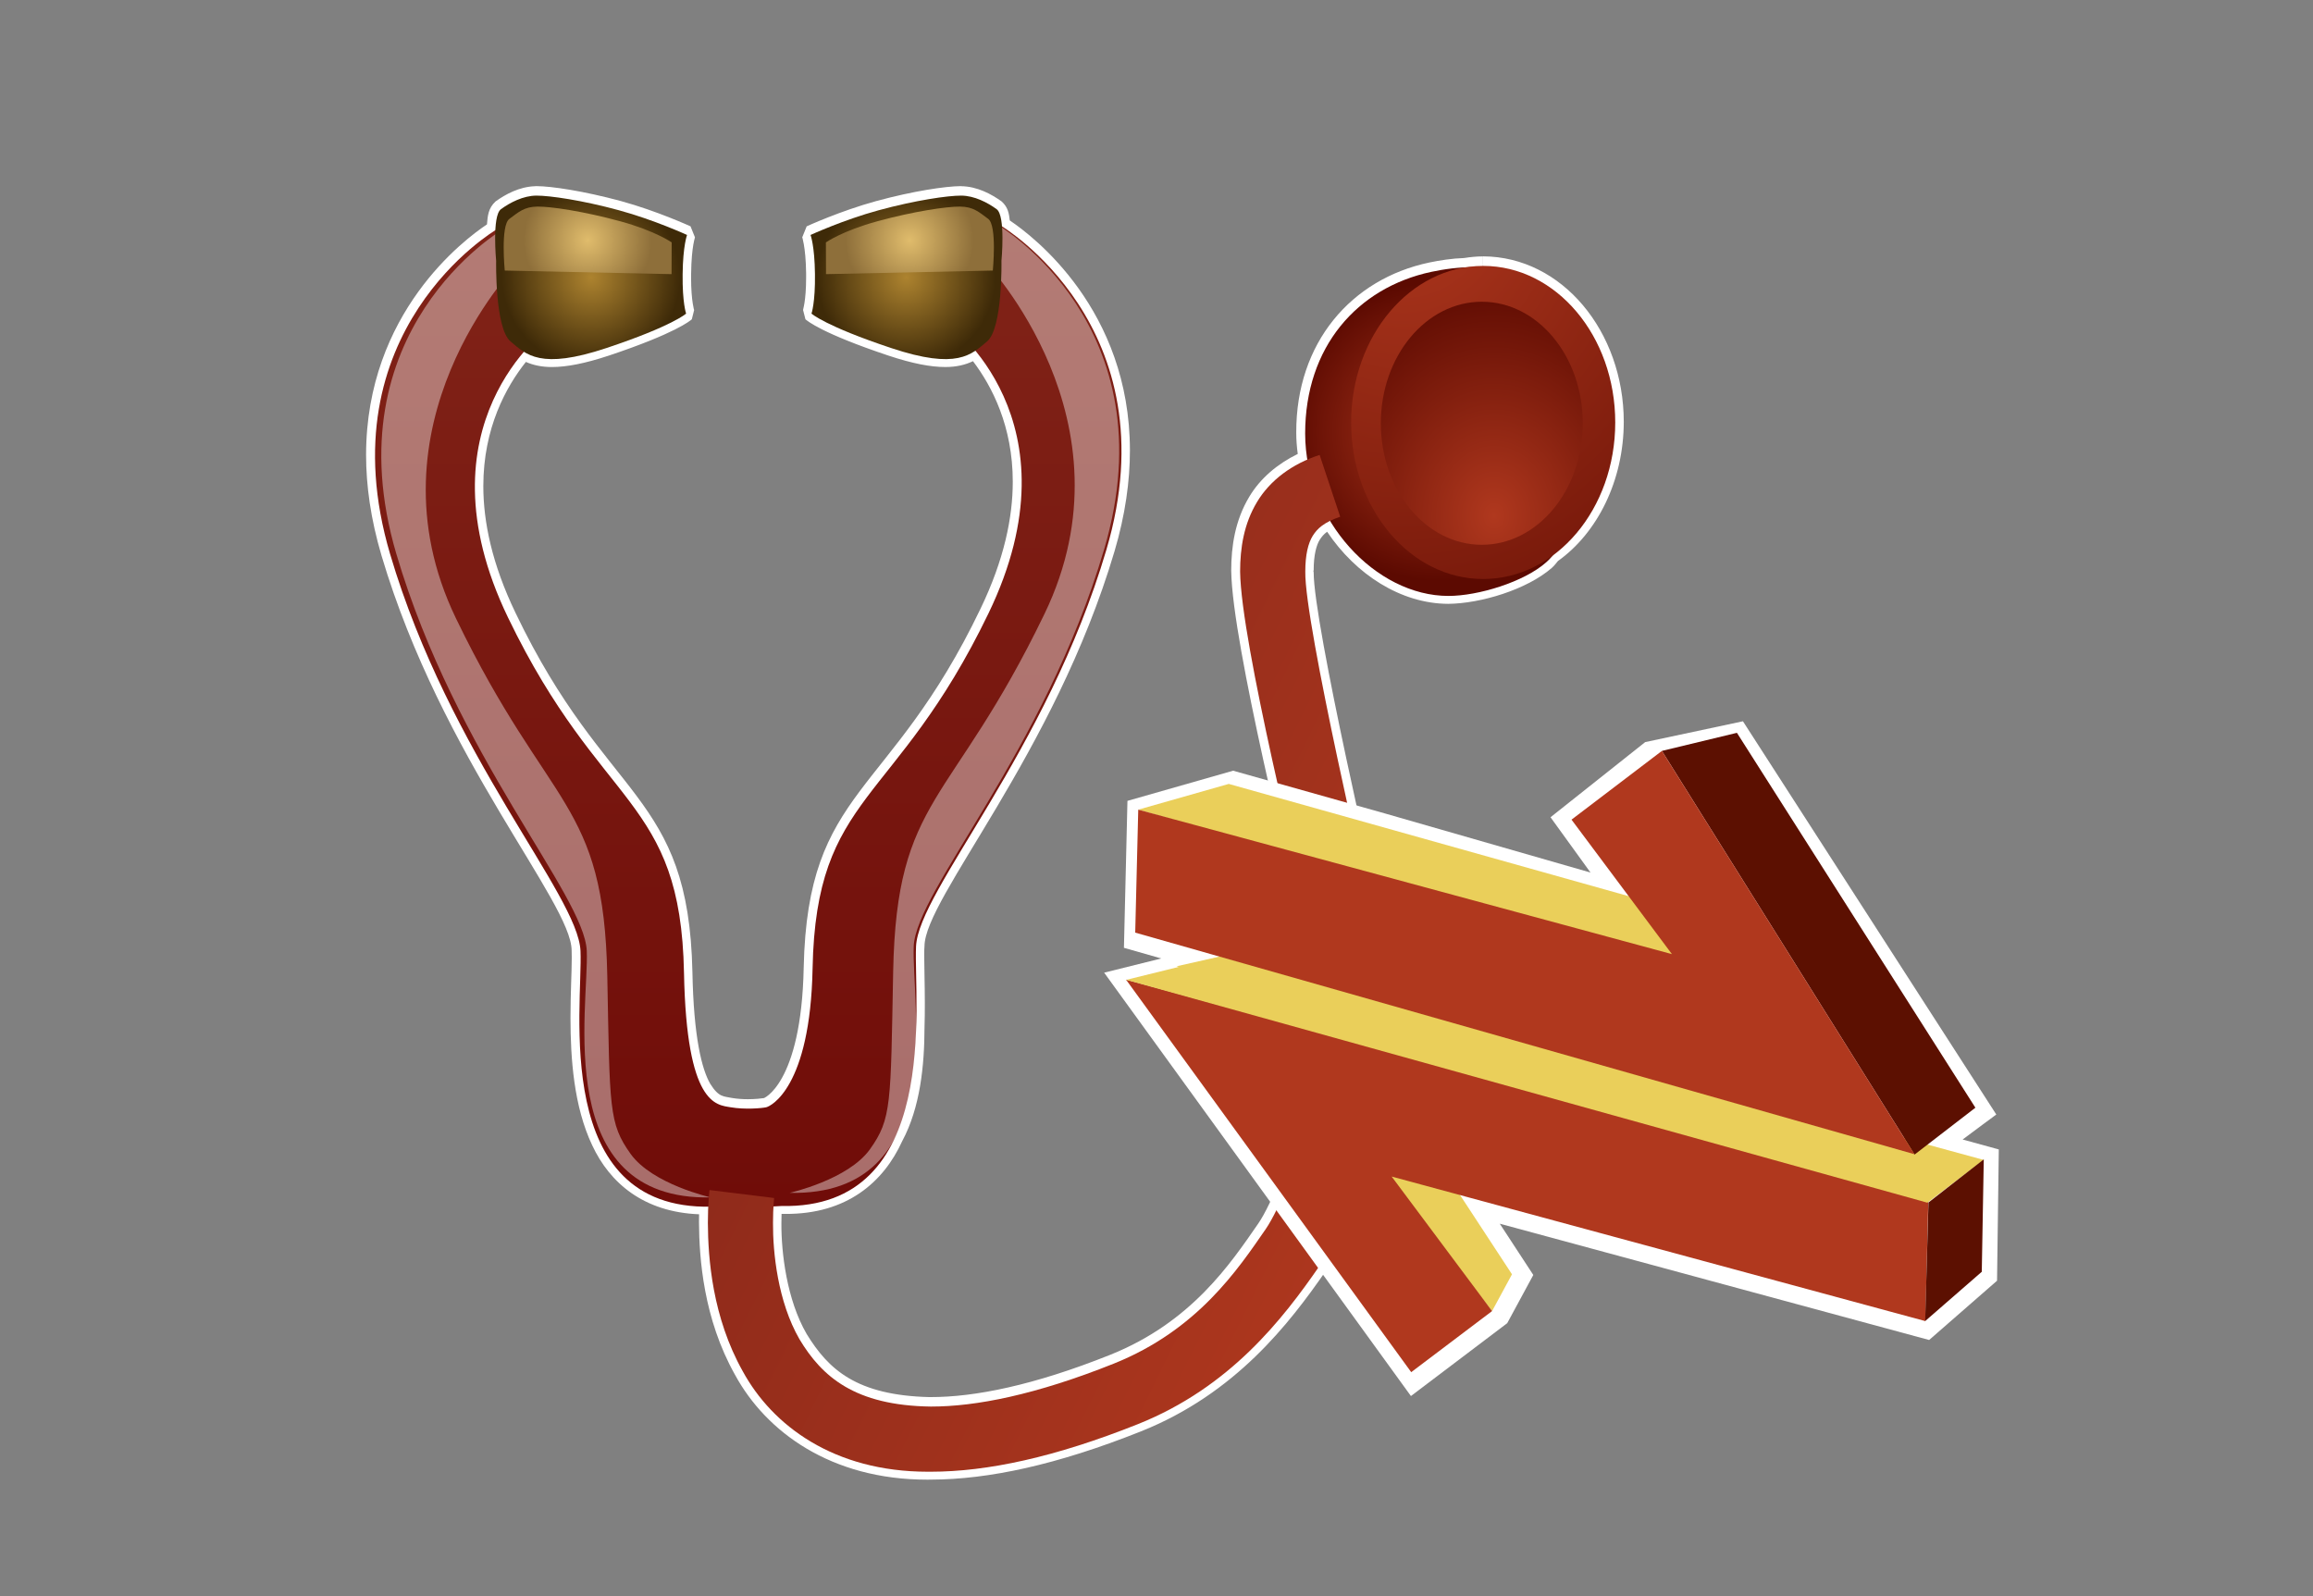 <?xml version="1.0" encoding="UTF-8"?>
<svg xmlns="http://www.w3.org/2000/svg" xmlns:xlink="http://www.w3.org/1999/xlink" contentScriptType="text/ecmascript" width="100" baseProfile="tiny" zoomAndPan="magnify" contentStyleType="text/css" viewBox="-0.245 -0.01 100 69" height="69" preserveAspectRatio="xMidYMid meet" version="1.1">
    <rect x="-0.245" y="-0.01" width="100" height="69" fill="#808080" stroke="none"/>
    <rect x="0" width="100.001" fill="none" y="0" height="69.046"/>
    <path fill="#ffffff" d="M 35.258 13.348 L 35.258 13.348 C 35.347 13.403 35.476 13.475 35.653 13.563 L 35.653 13.563 C 36.133 13.806 36.98 14.173 38.398 14.645 L 38.398 14.645 C 39.417 14.986 40.125 15.106 40.619 15.106 L 40.619 15.106 C 41.162 15.102 41.447 14.977 41.715 14.802 L 41.715 14.802 L 42.212 14.877 C 43.151 16.024 44.297 18.008 44.297 20.812 L 44.297 20.812 C 44.297 22.475 43.894 24.416 42.827 26.629 L 42.827 26.629 C 38.693 35.132 35.383 34.406 35.256 41.834 L 35.256 41.834 C 35.145 47.062 33.432 48.066 32.956 48.191 L 32.956 48.191 C 32.79 48.224 32.483 48.255 32.094 48.255 L 32.094 48.255 C 31.835 48.255 31.552 48.238 31.277 48.192 L 31.277 48.192 C 31.009 48.164 30.27 48.06 29.816 47.213 L 29.816 47.213 C 29.346 46.381 29.008 44.912 28.95 42.025 L 28.95 42.025 C 28.823 34.596 25.512 35.323 21.379 26.817 L 21.379 26.817 C 20.311 24.608 19.907 22.663 19.907 21.001 L 19.907 21.001 C 19.907 18.071 21.157 16.036 22.119 14.916 L 22.119 14.916 L 22.6 14.84 C 22.848 14.992 23.126 15.102 23.633 15.104 L 23.633 15.104 C 24.127 15.104 24.833 14.983 25.852 14.645 L 25.852 14.645 C 27.791 14.0 28.661 13.551 28.992 13.35 L 28.992 13.35 C 28.944 13.09 28.889 12.647 28.889 11.968 L 28.889 11.968 C 28.889 11.918 28.887 11.857 28.889 11.803 L 28.889 11.803 C 28.897 11.086 28.959 10.614 29.015 10.328 L 29.015 10.328 C 28.531 10.12 27.494 9.698 26.411 9.404 L 26.411 9.404 C 24.889 8.987 23.515 8.789 22.981 8.785 L 22.981 8.785 C 22.968 8.787 22.961 8.785 22.959 8.785 L 22.959 8.785 L 22.959 8.785 L 22.959 8.785 C 22.957 8.785 22.955 8.785 22.954 8.785 L 22.954 8.785 L 22.954 8.783 L 22.945 8.785 C 22.507 8.783 21.99 9.035 21.64 9.291 L 21.64 9.291 L 21.644 9.293 C 21.633 9.316 21.618 9.363 21.604 9.425 L 21.604 9.425 C 21.572 9.549 21.553 9.731 21.542 9.924 L 21.542 9.924 L 21.365 10.223 C 20.961 10.473 16.328 13.473 16.337 19.648 L 16.337 19.648 C 16.337 20.896 16.524 22.278 16.978 23.802 L 16.978 23.802 C 19.535 32.514 25.023 38.281 25.222 41.048 L 25.222 41.048 C 25.227 41.154 25.227 41.27 25.227 41.389 L 25.227 41.389 C 25.227 42.054 25.172 42.971 25.174 43.997 L 25.174 43.997 C 25.17 45.692 25.321 47.678 26.043 49.182 L 26.043 49.182 C 26.776 50.682 27.972 51.723 30.322 51.74 L 30.322 51.74 C 30.346 51.74 30.369 51.74 30.392 51.742 L 30.392 51.742 L 30.746 52.133 C 30.737 52.332 30.73 52.556 30.728 52.821 L 30.728 52.821 C 30.735 54.327 30.92 56.805 32.196 59.065 L 32.196 59.065 C 33.414 61.29 35.924 63.204 39.859 63.208 L 39.859 63.208 C 39.905 63.208 39.948 63.208 39.994 63.208 L 39.994 63.208 C 42.362 63.206 45.241 62.602 48.809 61.175 L 48.809 61.175 C 52.679 59.628 54.899 56.769 56.477 54.487 L 56.477 54.487 C 57.241 53.397 58.546 50.174 58.915 46.986 L 58.915 46.986 C 59.029 46.039 59.068 45.041 59.068 44.093 L 59.068 44.093 C 59.072 42.038 58.861 40.212 58.759 39.783 L 58.759 39.783 C 58.587 39.038 55.81 27.23 55.802 24.714 L 55.802 24.714 C 55.802 24.713 55.799 24.701 55.8 24.677 L 55.8 24.677 C 55.799 24.671 55.799 24.665 55.799 24.656 L 55.799 24.656 C 55.802 23.889 55.927 23.33 56.183 22.921 L 56.183 22.921 C 56.357 22.635 56.636 22.352 57.089 22.137 L 57.089 22.137 L 57.575 22.28 C 58.68 24.113 60.54 25.352 62.371 25.344 L 62.371 25.344 C 63.544 25.358 65.52 24.74 66.347 23.983 L 66.347 23.983 C 66.396 23.942 66.451 23.866 66.611 23.696 L 66.611 23.696 C 68.148 22.589 69.206 20.557 69.206 18.218 L 69.206 18.218 C 69.204 14.641 66.766 11.832 63.873 11.823 L 63.873 11.823 L 63.873 11.446 L 63.873 11.073 C 67.285 11.084 69.95 14.317 69.957 18.218 L 69.957 18.218 C 69.955 20.783 68.805 23.037 67.111 24.244 L 67.111 24.244 C 67.052 24.309 66.98 24.423 66.845 24.543 L 66.845 24.543 C 65.763 25.484 63.767 26.082 62.371 26.096 L 62.371 26.096 C 60.313 26.088 58.369 24.822 57.132 22.979 L 57.132 22.979 C 56.984 23.086 56.902 23.192 56.816 23.321 L 56.816 23.321 C 56.672 23.546 56.55 23.972 56.55 24.657 L 56.55 24.657 L 56.54 24.657 L 56.543 24.714 L 56.55 24.714 C 56.55 24.714 56.552 24.714 56.55 24.726 L 56.55 24.726 C 56.549 27.001 59.322 38.919 59.489 39.614 L 59.489 39.614 C 59.612 40.17 59.813 41.976 59.815 44.093 L 59.815 44.093 C 59.815 45.059 59.774 46.087 59.66 47.073 L 59.66 47.073 C 59.258 50.409 57.963 53.641 57.092 54.911 L 57.092 54.911 C 55.494 57.223 53.167 60.241 49.085 61.872 L 49.085 61.872 C 45.455 63.319 42.487 63.954 39.999 63.958 L 39.999 63.958 C 39.949 63.96 39.901 63.96 39.855 63.96 L 39.855 63.96 C 35.665 63.964 32.866 61.876 31.534 59.43 L 31.534 59.43 C 30.166 56.995 29.984 54.389 29.975 52.826 L 29.975 52.826 C 29.975 52.705 29.977 52.594 29.979 52.487 L 29.979 52.487 C 27.583 52.392 26.12 51.135 25.36 49.508 L 25.36 49.508 C 24.557 47.815 24.422 45.74 24.419 44.002 L 24.419 44.002 C 24.419 42.951 24.474 42.021 24.474 41.394 L 24.474 41.394 C 24.474 41.279 24.472 41.174 24.469 41.082 L 24.469 41.082 C 24.458 38.992 18.865 32.807 16.252 24.019 L 16.252 24.019 C 15.78 22.427 15.582 20.974 15.582 19.651 L 15.582 19.651 C 15.591 13.509 19.838 10.336 20.809 9.691 L 20.809 9.691 C 20.84 9.324 20.861 8.992 21.182 8.697 L 21.182 8.697 C 21.6 8.397 22.2 8.064 22.882 8.041 L 22.882 8.041 C 22.913 8.035 22.927 8.037 22.936 8.037 L 22.936 8.037 C 22.941 8.037 22.945 8.04 22.95 8.037 L 22.95 8.037 C 23.598 8.04 24.994 8.248 26.605 8.684 L 26.605 8.684 C 28.164 9.111 29.597 9.771 29.609 9.775 L 29.609 9.775 L 29.801 10.25 C 29.806 10.252 29.774 10.315 29.731 10.563 L 29.731 10.563 C 29.688 10.811 29.642 11.214 29.635 11.829 L 29.635 11.829 C 29.633 11.866 29.633 11.913 29.633 11.973 L 29.633 11.973 C 29.633 12.511 29.669 12.878 29.705 13.105 L 29.705 13.105 C 29.739 13.332 29.765 13.394 29.765 13.394 L 29.765 13.394 L 29.665 13.794 C 29.592 13.857 28.971 14.396 26.082 15.362 L 26.082 15.362 C 25.019 15.714 24.242 15.856 23.628 15.858 L 23.628 15.858 C 23.167 15.86 22.795 15.772 22.491 15.637 L 22.491 15.637 C 21.642 16.705 20.651 18.487 20.651 21.004 L 20.651 21.004 C 20.651 22.547 21.023 24.371 22.048 26.496 L 22.048 26.496 C 25.98 34.707 29.524 34.201 29.691 42.012 L 29.691 42.012 C 29.744 44.846 30.102 46.228 30.461 46.845 L 30.461 46.845 C 30.833 47.442 31.046 47.382 31.399 47.458 L 31.399 47.458 C 31.614 47.495 31.861 47.512 32.088 47.512 L 32.088 47.512 C 32.406 47.512 32.7 47.479 32.782 47.464 L 32.782 47.464 C 32.789 47.458 32.804 47.452 32.825 47.443 L 32.825 47.443 C 32.866 47.419 32.929 47.38 33.004 47.314 L 33.004 47.314 C 33.156 47.185 33.362 46.958 33.576 46.568 L 33.576 46.568 C 34.003 45.792 34.452 44.363 34.502 41.824 L 34.502 41.824 C 34.67 34.012 38.211 34.516 42.146 26.308 L 42.146 26.308 C 43.171 24.181 43.541 22.355 43.541 20.815 L 43.541 20.815 C 43.541 18.415 42.64 16.687 41.821 15.605 L 41.821 15.605 C 41.507 15.755 41.112 15.861 40.614 15.857 L 40.614 15.857 C 40 15.857 39.221 15.714 38.157 15.361 L 38.157 15.361 C 35.269 14.394 34.647 13.855 34.577 13.793 L 34.577 13.793 L 34.475 13.393 C 34.461 13.388 34.607 13.049 34.607 11.972 L 34.607 11.972 C 34.604 11.918 34.604 11.866 34.607 11.813 L 34.607 11.813 C 34.6 11.214 34.552 10.811 34.509 10.563 L 34.509 10.563 C 34.466 10.316 34.439 10.25 34.439 10.25 L 34.439 10.25 L 34.631 9.775 C 34.643 9.771 36.076 9.111 37.635 8.684 L 37.635 8.684 C 39.243 8.246 40.637 8.042 41.29 8.037 L 41.29 8.037 C 41.292 8.037 41.312 8.037 41.304 8.04 L 41.304 8.04 C 42.007 8.047 42.628 8.389 43.057 8.697 L 43.057 8.697 C 43.339 8.949 43.377 9.222 43.412 9.521 L 43.412 9.521 C 44.429 10.204 48.6 13.376 48.606 19.46 L 48.606 19.46 C 48.606 20.782 48.409 22.239 47.939 23.827 L 47.939 23.827 C 45.328 32.616 39.735 38.804 39.724 40.901 L 39.724 40.901 C 39.714 41.01 39.712 41.137 39.712 41.28 L 39.712 41.28 C 39.712 41.809 39.739 42.54 39.739 43.368 L 39.739 43.368 C 39.739 43.708 39.737 44.064 39.725 44.425 L 39.725 44.425 C 39.72 46.058 39.541 47.87 38.763 49.321 L 38.763 49.321 C 37.955 51.099 36.365 52.49 33.7 52.471 L 33.7 52.471 C 33.643 52.471 33.586 52.471 33.566 52.469 L 33.566 52.469 C 33.559 52.47 33.552 52.471 33.545 52.471 L 33.545 52.471 C 33.541 52.585 33.539 52.716 33.538 52.87 L 33.538 52.87 C 33.538 52.87 33.538 52.87 33.538 52.899 L 33.538 52.899 C 33.533 54.135 33.765 56.172 34.629 57.661 L 34.629 57.661 C 35.568 59.19 36.775 60.316 39.949 60.391 L 39.949 60.391 C 39.964 60.39 39.976 60.39 39.985 60.39 L 39.985 60.39 C 39.991 60.39 39.995 60.39 39.999 60.39 L 39.999 60.39 C 41.875 60.392 44.428 59.893 47.758 58.561 L 47.758 58.561 C 51.271 57.153 52.956 54.618 54.156 52.885 L 54.156 52.885 C 54.677 52.136 55.826 49.578 56.121 46.905 L 56.121 46.905 C 56.235 45.859 56.284 44.856 56.284 43.928 L 56.284 43.928 C 56.284 42.224 56.123 40.768 55.936 39.764 L 55.936 39.764 C 55.649 38.195 53.031 27.897 52.985 24.666 L 52.985 24.666 C 52.985 23.606 53.153 22.488 53.764 21.469 L 53.764 21.469 C 54.241 20.67 54.981 20.047 55.862 19.615 L 55.862 19.615 C 55.821 19.314 55.797 19.008 55.797 18.694 L 55.797 18.694 C 55.785 14.8 58.181 12.048 61.55 11.339 L 61.55 11.339 C 62.002 11.244 62.541 11.162 63.056 11.145 L 63.056 11.145 C 63.314 11.104 63.585 11.075 63.869 11.075 L 63.869 11.075 L 63.869 11.448 L 63.869 11.825 C 63.638 11.825 63.406 11.848 63.127 11.891 L 63.127 11.891 C 62.625 11.909 62.122 11.984 61.707 12.073 L 61.707 12.073 C 58.653 12.739 56.56 15.112 56.548 18.695 L 56.548 18.695 C 56.548 19.058 56.584 19.417 56.646 19.777 L 56.646 19.777 L 56.425 20.183 C 55.542 20.567 54.835 21.138 54.408 21.856 L 54.408 21.856 C 53.891 22.715 53.735 23.682 53.733 24.662 L 53.733 24.662 C 53.764 27.669 56.37 38.018 56.673 39.629 L 56.673 39.629 C 56.867 40.682 57.031 42.177 57.031 43.929 L 57.031 43.929 C 57.031 44.884 56.982 45.91 56.863 46.99 L 56.863 46.99 C 56.539 49.829 55.392 52.4 54.771 53.31 L 54.771 53.31 C 53.578 55.038 51.769 57.763 48.035 59.259 L 48.035 59.259 C 44.641 60.614 42.005 61.142 39.997 61.142 L 39.997 61.142 L 39.979 61.142 L 39.979 61.142 C 36.59 61.12 34.973 59.738 33.98 58.041 L 33.98 58.041 C 33.006 56.345 32.789 54.22 32.785 52.898 L 32.785 52.898 C 32.785 52.882 32.782 52.843 32.787 52.824 L 32.787 52.824 C 32.787 52.523 32.799 52.281 32.809 52.09 L 32.809 52.09 L 33.163 51.742 C 33.299 51.734 33.421 51.727 33.539 51.72 L 33.539 51.72 C 33.592 51.722 33.643 51.722 33.696 51.722 L 33.696 51.722 C 36.098 51.705 37.321 50.592 38.091 48.984 L 38.091 48.984 C 38.78 47.71 38.971 46.001 38.973 44.413 L 38.973 44.413 C 38.985 44.056 38.987 43.706 38.987 43.37 L 38.987 43.37 C 38.987 42.557 38.96 41.837 38.96 41.281 L 38.96 41.281 C 38.96 41.126 38.963 40.982 38.972 40.862 L 38.972 40.862 C 39.169 38.096 44.66 32.327 47.217 23.615 L 47.217 23.615 C 47.666 22.093 47.852 20.709 47.852 19.461 L 47.852 19.461 C 47.861 13.414 43.423 10.416 42.859 10.057 L 42.859 10.057 L 42.694 9.77 C 42.676 9.537 42.628 9.332 42.6 9.286 L 42.6 9.286 C 42.259 9.039 41.764 8.796 41.294 8.784 L 41.294 8.784 L 41.294 8.786 C 40.778 8.784 39.384 8.981 37.836 9.405 L 37.836 9.405 C 36.755 9.699 35.718 10.12 35.233 10.327 L 35.233 10.327 C 35.289 10.613 35.35 11.088 35.358 11.807 L 35.358 11.807 C 35.358 11.862 35.358 11.916 35.358 11.968 L 35.358 11.968 M 42.6 9.283 L 42.602 9.283 C 42.602 9.282 42.602 9.282 42.602 9.282 L 42.602 9.282 C 42.602 9.282 42.601 9.283 42.6 9.283 L 42.6 9.283 z "/>
    <linearGradient x1="31.967" gradientTransform="matrix(1 0 0 -1 0.138 67.814)" y1="61.543" x2="31.967" gradientUnits="userSpaceOnUse" y2="-6.305" xlink:type="simple" xlink:actuate="onLoad" id="XMLID_10_" xlink:show="other">
        <stop stop-color="#822519" offset="0"/>
        <stop stop-color="#670000" offset="1"/>
    </linearGradient>
    <path fill="url(#XMLID_10_)" d="M 47.589 23.756 C 50.444 14.092 43.002 9.731 43.002 9.731 L 40.768 14.002 C 40.768 14.002 46.527 18.147 42.493 26.504 C 38.459 34.859 35.033 34.244 34.886 41.865 C 34.786 47.021 33.068 47.822 32.88 47.861 C 32.693 47.902 31.966 47.968 31.345 47.861 C 30.725 47.754 29.438 47.775 29.327 42.052 C 29.18 34.433 25.753 35.048 21.72 26.691 C 17.686 18.336 23.445 14.191 23.445 14.191 L 21.209 9.92 C 21.209 9.92 13.766 14.281 16.621 23.945 C 19.207 32.695 24.747 38.672 24.852 41.099 C 24.956 43.529 23.575 52.302 30.49 52.158 C 31.275 52.221 32.972 52.177 33.546 52.129 C 40.462 52.275 39.253 43.34 39.359 40.91 C 39.463 38.482 45.004 32.506 47.589 23.756 z "/>
    <path fill="#ffffff" d="M 30.487 51.758 C 23.571 51.904 25.227 43.527 25.123 41.097 C 25.018 38.668 19.477 32.693 16.892 23.943 C 14.037 14.278 21.48 9.917 21.48 9.917 L 22.036 11.499 C 22.036 11.499 15.433 18.366 19.468 26.724 C 23.503 35.081 25.864 34.576 26.011 42.195 C 26.121 47.918 26.072 48.55 27.016 49.873 C 27.958 51.191 30.487 51.758 30.487 51.758 z " fill-opacity="0.4"/>
    <path fill="#ffffff" d="M 33.894 51.561 C 40.81 51.707 39.154 43.33 39.259 40.901 C 39.363 38.471 44.904 32.495 47.489 23.745 C 50.345 14.081 42.902 9.72 42.902 9.72 L 42.345 11.302 C 42.345 11.302 48.948 18.171 44.913 26.529 C 40.88 34.884 38.517 34.379 38.37 41.998 C 38.26 47.722 38.309 48.355 37.366 49.677 C 36.423 50.996 33.894 51.561 33.894 51.561 z " fill-opacity="0.4"/>
    <radialGradient gradientTransform="matrix(1 0 0 -1 0.138 67.814)" gradientUnits="userSpaceOnUse" xlink:type="simple" r="6.457" xlink:actuate="onLoad" cx="61.779" id="XMLID_11_" cy="49.166" xlink:show="other">
        <stop stop-color="#b0381e" offset="0"/>
        <stop stop-color="#5c0a01" offset="1"/>
    </radialGradient>
    <path fill="url(#XMLID_11_)" d="M 65.244 12.004 C 66.858 13.199 67.6 16.307 67.6 18.731 C 67.6 20.946 67.992 23.065 66.604 24.299 C 65.649 25.149 63.664 25.754 62.377 25.754 C 59.225 25.754 56.182 22.469 56.182 18.731 C 56.182 14.993 58.425 12.43 61.637 11.743 C 62.724 11.51 64.368 11.355 65.244 12.004 z "/>
    <radialGradient gradientTransform="matrix(0.831 0 0 -1 62.684 67.814)" gradientUnits="userSpaceOnUse" xlink:type="simple" r="28.321" xlink:actuate="onLoad" cx="-2.699" id="XMLID_12_" cy="60.168" xlink:show="other">
        <stop stop-color="#b0381e" offset="0"/>
        <stop stop-color="#5c0a01" offset="1"/>
    </radialGradient>
    <ellipse rx="5.709" ry="6.768" fill="url(#XMLID_12_)" cx="63.879" cy="18.254"/>
    <radialGradient gradientTransform="matrix(0.831 0 0 -1 62.684 67.814)" gradientUnits="userSpaceOnUse" xlink:type="simple" r="10.302" xlink:actuate="onLoad" cx="2.004" id="XMLID_13_" cy="45.524" xlink:show="other">
        <stop stop-color="#b0381e" offset="0"/>
        <stop stop-color="#5c0a01" offset="1"/>
    </radialGradient>
    <ellipse rx="4.365" ry="5.254" fill="url(#XMLID_13_)" cx="63.819" cy="18.289"/>
    <linearGradient x1="62.948" gradientTransform="matrix(1 0 0 -1 0.138 67.814)" y1="18.282" x2="26.566" gradientUnits="userSpaceOnUse" y2="36.243" xlink:type="simple" xlink:actuate="onLoad" id="XMLID_14_" xlink:show="other">
        <stop stop-color="#b0381e" offset="0"/>
        <stop stop-color="#822519" offset="1"/>
    </linearGradient>
    <path fill="url(#XMLID_14_)" d="M 31.87 59.279 C 30.551 56.933 30.367 54.39 30.359 52.859 L 30.359 52.859 C 30.359 52.023 30.425 51.482 30.43 51.437 L 30.43 51.437 L 30.43 51.439 L 33.223 51.783 C 33.224 51.783 33.213 51.857 33.201 52.045 L 33.201 52.045 C 33.188 52.234 33.175 52.515 33.175 52.859 L 33.175 52.859 C 33.166 54.13 33.38 56.261 34.319 57.888 L 34.319 57.888 C 35.287 59.501 36.702 60.757 40.001 60.8 L 40.001 60.8 C 41.944 60.802 44.542 60.29 47.91 58.943 L 47.91 58.943 C 51.532 57.492 53.278 54.863 54.475 53.13 L 54.475 53.13 C 55.046 52.302 56.194 49.734 56.503 46.98 C 56.84 43.974 56.611 41.32 56.315 39.73 C 56.02 38.14 53.409 27.816 53.37 24.701 L 53.37 24.701 C 53.371 23.678 53.533 22.637 54.099 21.697 L 54.099 21.697 C 54.661 20.754 55.623 20.041 56.808 19.658 L 56.808 19.658 L 57.697 22.33 C 56.98 22.578 56.708 22.842 56.509 23.156 L 56.509 23.156 C 56.313 23.474 56.188 23.97 56.188 24.701 L 56.188 24.701 C 56.149 26.967 58.964 39.007 59.134 39.73 C 59.305 40.453 59.662 43.984 59.298 47.062 C 58.911 50.324 57.611 53.552 56.794 54.732 L 56.794 54.732 C 55.206 57.029 52.932 59.968 48.956 61.558 L 48.956 61.558 C 45.357 62.994 42.434 63.615 40.002 63.617 L 40.002 63.617 C 39.957 63.617 39.912 63.617 39.867 63.617 L 39.867 63.617 C 35.802 63.617 33.146 61.617 31.87 59.279 L 31.87 59.279 z "/>
    <radialGradient gradientTransform="matrix(1 0 0 -1 0.138 67.814)" gradientUnits="userSpaceOnUse" xlink:type="simple" r="3.854" xlink:actuate="onLoad" cx="25.173" id="XMLID_15_" cy="55.832" xlink:show="other">
        <stop stop-color="#ad832f" offset="0"/>
        <stop stop-color="#3e2a08" offset="1"/>
    </radialGradient>
    <path fill="url(#XMLID_15_)" d="M 21.412 9.035 C 21.021 9.32 21.205 11.267 21.205 11.267 C 21.205 11.267 21.147 14.182 21.827 14.751 C 22.505 15.321 23.11 15.991 25.973 15.037 C 28.835 14.083 29.418 13.548 29.418 13.548 C 29.418 13.548 29.252 13.075 29.268 11.842 C 29.282 10.609 29.459 10.148 29.459 10.148 C 29.459 10.148 28.034 9.494 26.513 9.08 C 24.925 8.647 23.523 8.445 22.947 8.447 C 22.373 8.449 21.801 8.75 21.412 9.035 z "/>
    <radialGradient gradientTransform="matrix(1 0 0 -1 0.138 67.814)" gradientUnits="userSpaceOnUse" xlink:type="simple" r="2.768" xlink:actuate="onLoad" cx="25.025" id="XMLID_16_" cy="57.432" xlink:show="other">
        <stop stop-color="#e0bc6c" offset="0"/>
        <stop stop-color="#8e6f3a" offset="1"/>
    </radialGradient>
    <path fill="url(#XMLID_16_)" d="M 21.777 9.453 C 21.387 9.738 21.578 11.687 21.578 11.687 L 28.789 11.842 L 28.794 10.47 C 28.794 10.47 28.082 9.968 26.562 9.554 C 24.974 9.121 23.57 8.918 22.995 8.921 C 22.419 8.924 22.165 9.168 21.777 9.453 z "/>
    <radialGradient gradientTransform="matrix(-1 0 0 -1 1801.658 67.814)" gradientUnits="userSpaceOnUse" xlink:type="simple" r="3.854" xlink:actuate="onLoad" cx="1762.712" id="XMLID_17_" cy="55.832" xlink:show="other">
        <stop stop-color="#ad832f" offset="0"/>
        <stop stop-color="#3e2a08" offset="1"/>
    </radialGradient>
    <path fill="url(#XMLID_17_)" d="M 42.845 9.035 C 43.236 9.32 43.052 11.267 43.052 11.267 C 43.052 11.267 43.11 14.182 42.43 14.751 C 41.752 15.321 41.147 15.991 38.284 15.037 C 35.422 14.083 34.839 13.548 34.839 13.548 C 34.839 13.548 35.005 13.075 34.989 11.842 C 34.975 10.609 34.798 10.148 34.798 10.148 C 34.798 10.148 36.223 9.494 37.744 9.08 C 39.332 8.647 40.734 8.445 41.31 8.447 C 41.884 8.449 42.456 8.75 42.845 9.035 z "/>
    <radialGradient gradientTransform="matrix(-1 0 0 -1 1801.658 67.814)" gradientUnits="userSpaceOnUse" xlink:type="simple" r="2.768" xlink:actuate="onLoad" cx="1762.565" id="XMLID_18_" cy="57.432" xlink:show="other">
        <stop stop-color="#e0bc6c" offset="0"/>
        <stop stop-color="#8e6f3a" offset="1"/>
    </radialGradient>
    <path fill="url(#XMLID_18_)" d="M 42.479 9.453 C 42.869 9.738 42.678 11.687 42.678 11.687 L 35.467 11.842 L 35.462 10.47 C 35.462 10.47 36.174 9.968 37.694 9.554 C 39.282 9.121 40.686 8.918 41.261 8.921 C 41.838 8.924 42.092 9.168 42.479 9.453 z "/>
    <path fill="#ffffff" d="M 75.109 31.173 L 70.882 32.074 L 66.79 35.322 L 68.519 37.713 L 59.638 35.16 C 57.995 34.699 53.068 33.31 53.068 33.31 L 48.499 34.614 L 48.347 40.967 C 48.347 40.967 49.499 41.295 49.962 41.427 C 49.283 41.598 47.492 42.041 47.492 42.041 L 60.755 60.345 L 64.918 57.195 L 66.046 55.111 C 66.046 55.111 65.197 53.819 64.596 52.894 C 67.543 53.693 83.159 57.922 83.159 57.922 L 86.095 55.359 L 86.171 49.684 C 86.171 49.684 85.121 49.396 84.608 49.254 C 85.077 48.896 85.942 48.268 86.063 48.174 L 75.109 31.173 z "/>
    <polygon fill="#eacf5a" points="59.066,50.16 64.263,56.672 65.124,55.082 61.466,49.5 "/>
    <polygon fill="#b0381e" points="64.263,56.672 59.922,50.856 82.994,57.105 83.126,51.787 48.437,42.342 60.767,59.313 "/>
    <polygon fill="#eacf5a" points="85.515,50.136 52.931,41.246 48.446,42.352 83.082,51.986 "/>
    <polygon fill="#eacf5a" points="84.134,49.799 52.931,41.246 50.622,41.765 82.837,50.813 "/>
    <polygon fill="#5c1001" points="83.13,51.977 85.521,50.113 85.435,54.973 82.987,57.104 "/>
    <polygon fill="#eacf5a" points="70.888,38.936 52.879,33.881 48.966,34.994 72.923,41.858 "/>
    <polygon fill="#5c1001" points="74.849,31.672 71.605,32.454 82.53,49.905 85.159,47.879 "/>
    <polygon fill="#b0381e" points="67.698,35.426 72.039,41.24 48.966,34.994 48.835,40.31 82.521,49.889 71.605,32.454 "/>
</svg>
